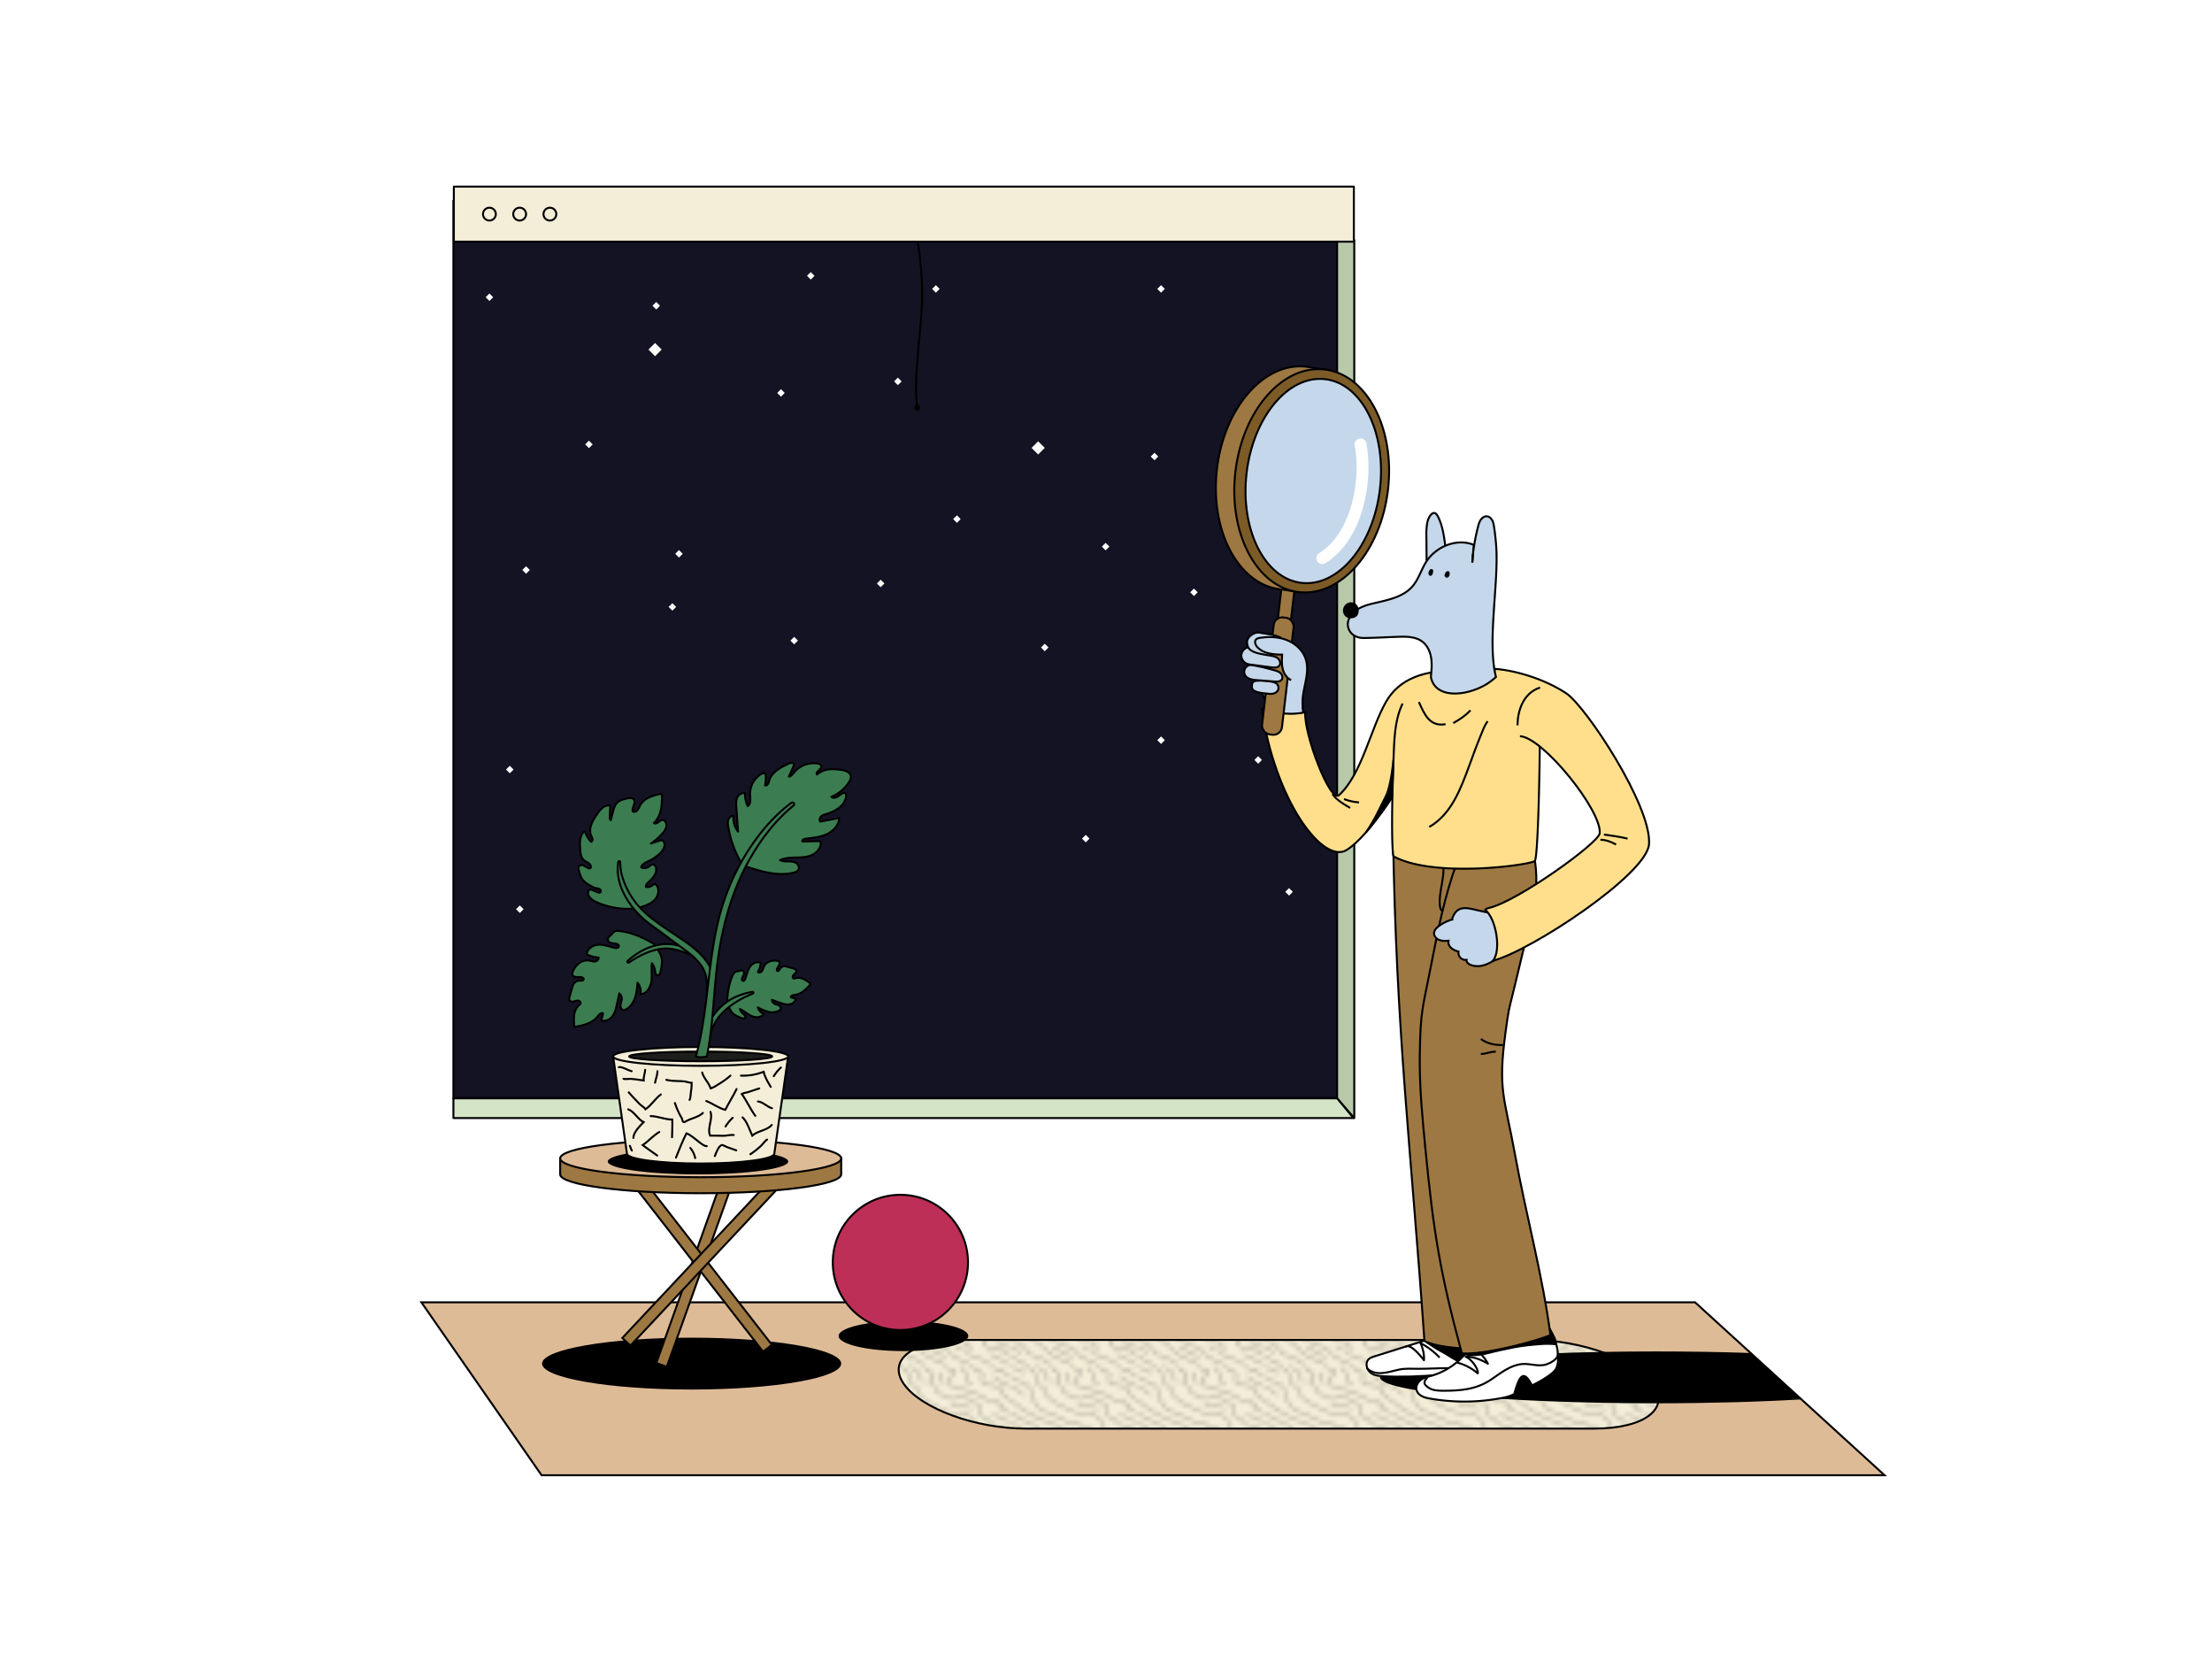 <svg id="Layer_1" data-name="Layer 1" xmlns="http://www.w3.org/2000/svg" xmlns:xlink="http://www.w3.org/1999/xlink" viewBox="0 0 2240.78 1683.13"><defs><style>.cls-1,.cls-11,.cls-15,.cls-2,.cls-21,.cls-22{fill:none;}.cls-11,.cls-12,.cls-13,.cls-14,.cls-15,.cls-16,.cls-17,.cls-18,.cls-19,.cls-2,.cls-20,.cls-21,.cls-23,.cls-3,.cls-4,.cls-6,.cls-7,.cls-8,.cls-9{stroke:#000;}.cls-15,.cls-2,.cls-21,.cls-22{stroke-linecap:round;}.cls-11,.cls-12,.cls-13,.cls-15,.cls-16,.cls-17,.cls-18,.cls-19,.cls-2,.cls-20,.cls-22,.cls-23,.cls-3,.cls-4,.cls-6{stroke-miterlimit:10;}.cls-2{stroke-width:0.5px;}.cls-3{fill:#debb97;}.cls-11,.cls-12,.cls-13,.cls-14,.cls-15,.cls-16,.cls-17,.cls-18,.cls-19,.cls-20,.cls-21,.cls-23,.cls-3,.cls-4,.cls-6,.cls-7,.cls-8,.cls-9{stroke-width:2px;}.cls-4,.cls-9{fill:#f4eed8;}.cls-5{opacity:0.26;fill:url(#_10_dpi_20_2);}.cls-6{fill:#131324;}.cls-7{fill:#b8c9a9;}.cls-14,.cls-21,.cls-7,.cls-8,.cls-9{stroke-linejoin:round;}.cls-8{fill:#d4e5c7;}.cls-10,.cls-16{fill:#fff;}.cls-12{fill:#9e7842;}.cls-13{fill:#1d1d1b;}.cls-14{fill:#3b7d51;}.cls-17{fill:#c5d7ea;}.cls-19{fill:#ffdf8c;}.cls-20{fill:#7c5b27;}.cls-22{stroke:#fff;stroke-width:12px;}.cls-23{fill:#bd2f56;}</style><pattern id="_10_dpi_20_2" data-name="10 dpi 20% 2" width="28.8" height="28.8" patternTransform="translate(255.03 614.88) scale(4.43)" patternUnits="userSpaceOnUse" viewBox="0 0 28.8 28.8"><rect class="cls-1" width="28.8" height="28.8"/><path class="cls-2" d="M2.75,28.08c.37-.06.71.42,1,.62a3.32,3.32,0,0,1,1.61,2,3.61,3.61,0,0,0,.31,1.53,4.72,4.72,0,0,0,1.28.93c.65.45.51,1.81,1.16,2.26s1.23,1,1.9,1.37A34.67,34.67,0,0,0,14.4,39c1,.41,2.81-.26,3.69.3a10,10,0,0,1,1.71,1.07c.57.56.51,1.1.75,1.81s1.08.92,1.74,1.32a19.14,19.14,0,0,0,1.83,1c.56.27,1.25.4,1.77.7s.25.63,0,1-.48.53.1.83c.28.15.52.3.77.46"/><path class="cls-2" d="M20.75,29c.26.66,1.3.68,1.47,1.45.12.58-.58.82-.32,1.38s1.34.72,2,.84,2,.16,2.4.76c.3.42-.21.8.07,1.13s.87.23,1.14.52.11.39.25.53.55.17.75.47"/><path class="cls-2" d="M5.58,28c0,.8,1.64,1.38,2.07,2s0,1.37.51,2"/><path class="cls-2" d="M17.12,28.42c0,.07,0,.09,0,.14.29.56.94.8,1.14,1.47a1.57,1.57,0,0,1,0,.86c-.16,1,.58,1.15,1.3,1.62"/><path class="cls-2" d="M27.76,21.86c.59.76,1.82,1,2.63,1.49A3.68,3.68,0,0,1,32,25c.64,1,1.61,1.07,2.67,1.49A10,10,0,0,1,37,27.85c.53.4.91,1,1.47,1.34"/><path class="cls-2" d="M26.68,18.53c2.05.6,3.6,1.86,5.4,2.95A26.22,26.22,0,0,1,37,25.32a12.19,12.19,0,0,0,4,2.15c1.22.51,2.1,1.68,3.33,2.06"/><path class="cls-2" d="M26.76,13.78c1.33.5,2.43,1.57,3.81,2a11.41,11.41,0,0,1,4.59,2.72c1.06.93.49,1.1.25,2.11s2,1.35,2.78,1.93c1.36,1,3,1.26,4.45,2.1.81.48,1,1.22,1.68,1.69,1.07.71,2.43,1,3.49,1.75a4.81,4.81,0,0,0,1.95,1"/><path class="cls-2" d="M26.1,8.4c.06.46.39.65.79.95a47.71,47.71,0,0,0,6.26,3.47c2,1,2.34,2,4.24,3.22a14.8,14.8,0,0,1,3.24,2.17c1.32,1.42-.39.83-.72,1.76s3.3,1.71,3.73,1.92c1.23.58,2.85.9,3.94,1.71,1.3.95-.3.86,0,1.81.19.75,2.27,1.23,2.82,1.47A13.63,13.63,0,0,1,52.47,28,10.07,10.07,0,0,0,55,29.53"/><path class="cls-2" d="M28.16,7.22a17.72,17.72,0,0,1,2.21,1.69,28.8,28.8,0,0,0,6.93,3.57A24.26,24.26,0,0,1,42,15.14c1.07.68,2.26,1.07,3.37,1.66.68.36-.16,1.12.29,1.81s2.2.85,2.64,1.41c.85,1.1,3,1.39,3.34,2.82-.61.25-.52.61-.09,1,.85.74,2.42.53,3.44.91a13.38,13.38,0,0,1,2.34,1.55c1,.63,2,1.25,3.05,1.8"/><path class="cls-2" d="M26.05.61c.62-.11,1.61.86,2.11,1.17a26.84,26.84,0,0,0,2.89,1.56,3.54,3.54,0,0,1,1.84,1.25c.42.77-.18,1.82.37,2.4s1.51,2.44,2.37,2.73a38.07,38.07,0,0,1,6.45,3c.78.42,1.49-.78,1.88,0s.65.69,1.3.83a5.93,5.93,0,0,1,3.25,1.37,11.08,11.08,0,0,1,1.19,1.68c.36.61.43,1.34,1,1.78s1.92.29,2.24,1.2c.11.31,0,.31.23.55a6.63,6.63,0,0,0,1.17.65,11,11,0,0,0,1.19.59c.3.12.72.19.91.47"/><path class="cls-2" d="M27.84,16.16a11.69,11.69,0,0,0,1.36.72c.72.42,1.37.86,2.12,1.22s1.56,1.07,2.43,1.44"/><path class="cls-2" d="M24.88,22.58a5.7,5.7,0,0,0,1.53.74c.71.31,1.37.69,2.06,1,.31.15.65.14,1,.27s.72.64,1.17.83"/><path class="cls-2" d="M-1,21.86c.59.76,1.82,1,2.63,1.49A3.68,3.68,0,0,1,3.18,25c.64,1,1.61,1.07,2.67,1.49a10,10,0,0,1,2.31,1.33c.53.4.92,1,1.47,1.34"/><path class="cls-2" d="M-2.12,18.53c2.05.6,3.6,1.86,5.4,2.95a25.9,25.9,0,0,1,4.89,3.84,12.19,12.19,0,0,0,4,2.15c1.22.51,2.1,1.68,3.33,2.06"/><path class="cls-2" d="M-2,13.78c1.33.5,2.43,1.57,3.81,2a11.41,11.41,0,0,1,4.59,2.72c1.06.93.49,1.1.25,2.11s2,1.35,2.78,1.93c1.36,1,3,1.26,4.45,2.1.81.48,1,1.22,1.68,1.69,1.07.71,2.43,1,3.49,1.75a4.81,4.81,0,0,0,1.95,1"/><path class="cls-2" d="M-2.7,8.4c.06.46.39.65.79.95a47.71,47.71,0,0,0,6.26,3.47c2,1,2.34,2,4.24,3.22a14.8,14.8,0,0,1,3.24,2.17c1.32,1.42-.39.83-.72,1.76s3.3,1.71,3.73,1.92c1.23.58,2.85.9,3.94,1.71,1.3.95-.3.86-.05,1.81.19.75,2.27,1.23,2.82,1.47A13.63,13.63,0,0,1,23.67,28a10.07,10.07,0,0,0,2.56,1.57"/><path class="cls-2" d="M-.64,7.22A17.72,17.72,0,0,1,1.57,8.91,28.8,28.8,0,0,0,8.5,12.48a24.26,24.26,0,0,1,4.67,2.66c1.07.68,2.26,1.07,3.37,1.66.68.36-.16,1.12.29,1.81s2.2.85,2.64,1.41c.85,1.1,3,1.39,3.34,2.82-.61.25-.52.61-.09,1,.85.74,2.42.53,3.44.91a13.38,13.38,0,0,1,2.34,1.55c1,.63,2,1.25,3.05,1.8"/><path class="cls-2" d="M-2.75.61c.62-.11,1.61.86,2.12,1.17A25.78,25.78,0,0,0,2.25,3.34,3.54,3.54,0,0,1,4.09,4.59c.42.77-.18,1.82.37,2.4S6,9.43,6.83,9.72a38.07,38.07,0,0,1,6.45,3c.78.42,1.49-.78,1.88,0s.65.69,1.3.83a5.93,5.93,0,0,1,3.25,1.37,11.08,11.08,0,0,1,1.19,1.68c.36.61.43,1.34,1,1.78s1.92.29,2.24,1.2c.11.31,0,.31.23.55a6.63,6.63,0,0,0,1.17.65,12,12,0,0,0,1.19.59c.3.12.72.19.91.47"/><path class="cls-2" d="M2.75-.72c.37-.06.71.42,1,.62a3.32,3.32,0,0,1,1.61,2,3.64,3.64,0,0,0,.31,1.53,4.72,4.72,0,0,0,1.28.93c.65.45.51,1.8,1.16,2.26S9.3,7.61,10,8a34.67,34.67,0,0,0,4.43,2.13c1,.41,2.81-.26,3.69.3a10,10,0,0,1,1.71,1.07c.57.56.51,1.1.75,1.81s1.08.92,1.74,1.32,1.2.7,1.83,1,1.25.4,1.77.7.25.63,0,1-.48.53.1.83c.28.15.52.3.77.46"/><path class="cls-2" d="M9.5.32c.9.5,1.68,1.71,1,2.17s-.83.71,0,1.2c1.14.68.62,1.65,1.84,2.2.75.34,1.51.7,2.28,1a1.31,1.31,0,0,0,1.19,0,3.77,3.77,0,0,1,3.35.32A13.3,13.3,0,0,1,21,8.28a1.12,1.12,0,0,1,.62,1.07c-.08.64-.31,1,.18,1.49a4.54,4.54,0,0,0,1.37.79,1.71,1.71,0,0,1,.72.61c.11.23,0,.39.21.58s.79.21,1.07.35.63.39,1,.53a2,2,0,0,0,.59.12c.4.08.33.16.75.42"/><path class="cls-2" d="M15.21.61c1.06.65-.22,1-.9,2-.57.88-.49,1.09.53,1.37,1.41.38,4.56,1.41,5.93,1.94a6.16,6.16,0,0,1,1.76.92,2.72,2.72,0,0,0,2,.6,2.66,2.66,0,0,1,1.29.38c.33.31.14.82.47,1.21"/><path class="cls-2" d="M20.75.24c.26.66,1.3.68,1.47,1.45.12.58-.58.81-.32,1.38s1.34.72,2,.84,2,.16,2.4.76c.3.42-.21.8.07,1.13s.87.23,1.14.52c.14.14.11.39.25.53s.55.17.75.47"/><path class="cls-2" d="M-1,16.16a11.07,11.07,0,0,0,1.37.72c.71.42,1.36.86,2.11,1.22S4.08,19.17,5,19.54"/><path class="cls-2" d="M23.87,25.87c.3,0,.48.17.73.31.57.31,1.18.52,1.73.87s1.39.8,2.05,1.25a25.15,25.15,0,0,0,3.11,1.57"/><path class="cls-2" d="M5.58-.84c0,.8,1.64,1.38,2.07,2s0,1.37.51,2"/><path class="cls-2" d="M15,8.29a4.38,4.38,0,0,0,1.77.21,5.78,5.78,0,0,1,2.53.7"/><path class="cls-2" d="M17.12-.38c0,.07,0,.09,0,.14.29.56.94.8,1.14,1.47a1.57,1.57,0,0,1,0,.86c-.16,1,.58,1.15,1.3,1.61"/><path class="cls-2" d="M24.66,1.91c.57.43,1.13.87,1.72,1.28s1,.45,1.47.72c1,.49,2.78,1.18,3.19,2.25"/><path class="cls-2" d="M24.66,10.41c1.18,1,2.77,1.31,4,2.17a20.37,20.37,0,0,0,2.22,1.29"/><path class="cls-2" d="M14.33,18.41c.21.46.2,1,.56,1.43a5.09,5.09,0,0,0,1.55.81c.42.21.84.44,1.26.64"/><path class="cls-2" d="M8.41,18.12c0,.36.33.69.4,1.05.14.78,0,.89.6,1.49"/><path class="cls-2" d="M16,23.91a9.58,9.58,0,0,0,1.42,1"/><path class="cls-2" d="M17.45,15.45a3.56,3.56,0,0,1,1.26.91c.41.55.35,1.21,1,1.59"/><path class="cls-2" d="M-3.92,22.58a5.85,5.85,0,0,0,1.53.74c.71.31,1.37.69,2.06,1,.31.15.65.14,1,.27s.72.64,1.17.83"/><path class="cls-2" d="M9.41,24.25c.11.22.37.26.59.35a10.76,10.76,0,0,1,1.6.87,8.4,8.4,0,0,0,1.05.5c.3.14.53.42.84.53"/><path class="cls-2" d="M12.12,1.08c1.09.53.08,1.42.17,2.12"/><path class="cls-2" d="M-29.44,7.22a17.72,17.72,0,0,1,2.21,1.69,28.8,28.8,0,0,0,6.93,3.57,24.26,24.26,0,0,1,4.67,2.66c1.07.68,2.26,1.07,3.37,1.66.68.36-.16,1.12.29,1.81s2.2.85,2.64,1.41c.85,1.1,3,1.39,3.34,2.82-.61.25-.52.61-.09,1,.85.74,2.42.53,3.45.91A13.68,13.68,0,0,1-.3,26.29c1,.63,2,1.25,3.05,1.8"/><path class="cls-2" d="M-4.93,25.87c.3,0,.48.17.73.31.57.31,1.18.52,1.73.87s1.39.8,2.05,1.25a25.15,25.15,0,0,0,3.11,1.57"/><path class="cls-2" d="M-4.14,1.91c.57.43,1.13.87,1.72,1.28a15.56,15.56,0,0,0,1.48.72C0,4.4,1.83,5.09,2.24,6.16"/><path class="cls-2" d="M-4.14,10.41c1.18,1,2.77,1.31,4,2.17a20.37,20.37,0,0,0,2.22,1.29"/><path class="cls-2" d="M27.76-6.94c.59.76,1.82,1,2.63,1.49A3.68,3.68,0,0,1,32-3.77c.64,1,1.61,1.07,2.67,1.49A9.64,9.64,0,0,1,37-.95c.53.4.91,1,1.47,1.34"/><path class="cls-2" d="M26.68-10.27c2.05.6,3.6,1.86,5.4,2.95A26.22,26.22,0,0,1,37-3.48a12,12,0,0,0,4,2.14C42.15-.82,43,.35,44.26.73"/><path class="cls-2" d="M26.76-15c1.33.5,2.43,1.57,3.81,2a11.41,11.41,0,0,1,4.59,2.72c1.06.93.49,1.1.25,2.1s2,1.36,2.78,1.94c1.36,1,3,1.26,4.45,2.1.81.48,1,1.22,1.68,1.69,1.07.71,2.43,1,3.49,1.75a4.81,4.81,0,0,0,1.95,1"/><path class="cls-2" d="M26.1-20.4c.06.46.39.65.79.95A47.71,47.71,0,0,0,33.15-16c2,1.05,2.34,2.05,4.24,3.22a14.8,14.8,0,0,1,3.24,2.17c1.32,1.42-.39.83-.72,1.76s3.3,1.71,3.73,1.92c1.23.58,2.85.9,3.94,1.71,1.3,1-.3.86,0,1.81.19.75,2.27,1.23,2.82,1.47A13.63,13.63,0,0,1,52.47-.84,10.07,10.07,0,0,0,55,.73"/><path class="cls-2" d="M-1-6.94c.59.76,1.82,1,2.63,1.49A3.68,3.68,0,0,1,3.18-3.77c.64,1,1.61,1.07,2.67,1.49A9.64,9.64,0,0,1,8.16-.95c.53.4.92,1,1.47,1.34"/><path class="cls-2" d="M-2.12-10.27c2.05.6,3.6,1.86,5.4,2.95A25.9,25.9,0,0,1,8.17-3.48a12,12,0,0,0,4,2.14c1.22.52,2.1,1.69,3.33,2.07"/><path class="cls-2" d="M-2-15c1.33.5,2.43,1.57,3.81,2a11.41,11.41,0,0,1,4.59,2.72c1.06.93.49,1.1.25,2.1s2,1.36,2.78,1.94c1.36,1,3,1.26,4.45,2.1.81.48,1,1.22,1.68,1.69,1.07.71,2.43,1,3.49,1.75A4.81,4.81,0,0,0,21,.31"/><path class="cls-2" d="M-2.7-20.4c.06.46.39.65.79.95A47.71,47.71,0,0,0,4.35-16c2,1.05,2.34,2.05,4.24,3.22a14.8,14.8,0,0,1,3.24,2.17c1.32,1.42-.39.83-.72,1.76s3.3,1.71,3.73,1.92c1.23.58,2.85.9,3.94,1.71,1.3,1-.3.86-.05,1.81.19.75,2.27,1.23,2.82,1.47A13.63,13.63,0,0,1,23.67-.84,10.07,10.07,0,0,0,26.23.73"/><path class="cls-2" d="M23.87-2.93c.3,0,.48.17.73.31.57.31,1.18.52,1.73.87s1.39.8,2.05,1.25a25.15,25.15,0,0,0,3.11,1.57"/><path class="cls-2" d="M-4.93-2.93c.3,0,.48.17.73.31.57.31,1.18.52,1.73.87S-1.08-.95-.42-.5A25.15,25.15,0,0,0,2.69,1.07"/></pattern></defs><title>Browse</title><polygon class="cls-3" points="1717.11 1318.98 426.86 1318.98 548.64 1494.13 1909.08 1494.13 1717.11 1318.98"/><path class="cls-4" d="M1615.19,1446.87H1039c-50.46,0-105.62-20.09-123.2-44.88h0c-17.57-24.78,9.08-44.88,59.54-44.88h576.21c50.47,0,105.62,20.1,123.2,44.88h0C1692.31,1426.78,1665.65,1446.87,1615.19,1446.87Z"/><path class="cls-5" d="M1615.19,1446.87H1039c-50.46,0-105.62-20.09-123.2-44.88h0c-17.57-24.78,9.08-44.88,59.54-44.88h576.21c50.47,0,105.62,20.1,123.2,44.88h0C1692.31,1426.78,1665.65,1446.87,1615.19,1446.87Z"/><rect class="cls-6" x="459.32" y="203.69" width="895.18" height="908.33"/><polygon class="cls-7" points="1354.5 1112.37 1354.5 243.24 1371.89 243.24 1371.89 1132.36 1354.5 1112.37"/><polygon class="cls-8" points="459.32 1112.37 1354.5 1112.37 1371.03 1132.36 459.32 1132.36 459.32 1112.37"/><rect class="cls-9" x="459.75" y="189" width="911.71" height="55.74"/><rect class="cls-10" x="818.63" y="276.65" width="5.38" height="5.38" transform="translate(1599.59 -103.9) rotate(135)"/><rect class="cls-10" x="662.11" y="306.97" width="5.38" height="5.38" transform="translate(1353.84 58.53) rotate(135)"/><rect class="cls-10" x="1173.47" y="289.92" width="5.38" height="5.38" transform="translate(2214.74 -332.15) rotate(135)"/><rect class="cls-10" x="966.67" y="523.04" width="5.38" height="5.38" transform="translate(2026.56 212.04) rotate(135)"/><rect class="cls-10" x="1166.83" y="459.68" width="5.38" height="5.38" transform="translate(2323.43 -37.66) rotate(135)"/><rect class="cls-10" x="906.86" y="383.58" width="5.38" height="5.38" transform="translate(1825.83 16.26) rotate(135)"/><rect class="cls-10" x="493.09" y="298.37" width="5.38" height="5.38" transform="translate(1059.23 163.36) rotate(135)"/><rect class="cls-10" x="530.23" y="574.6" width="5.38" height="5.38" transform="translate(1317.95 608.67) rotate(135)"/><rect class="cls-10" x="685.11" y="558.21" width="5.38" height="5.38" transform="translate(1570.77 471.17) rotate(135)"/><rect class="cls-10" x="678.44" y="612" width="5.38" height="5.38" transform="translate(1597.41 567.71) rotate(135)"/><rect class="cls-10" x="593.92" y="447.39" width="5.38" height="5.38" transform="translate(1336.73 346.47) rotate(135)"/><rect class="cls-10" x="788.45" y="395.29" width="5.38" height="5.38" transform="translate(1631.97 119.97) rotate(135)"/><rect class="cls-10" x="945.39" y="289.92" width="5.38" height="5.38" transform="translate(1825.37 -170.87) rotate(135)"/><rect class="cls-10" x="889.43" y="588.23" width="5.38" height="5.38" transform="translate(1940.79 377.94) rotate(135)"/><rect class="cls-10" x="1303.14" y="900.56" width="5.38" height="5.38" transform="translate(2867.88 618.59) rotate(135)"/><rect class="cls-10" x="513.74" y="776.7" width="5.38" height="5.38" transform="translate(1432.71 965.33) rotate(135)"/><rect class="cls-10" x="1117.32" y="550.91" width="5.38" height="5.38" transform="translate(2303.43 153.09) rotate(135)"/><rect class="cls-10" x="1271.84" y="766.99" width="5.38" height="5.38" transform="translate(2720.01 412.7) rotate(135)"/><rect class="cls-10" x="1055.66" y="653.08" width="5.38" height="5.38" transform="translate(2270.41 371.11) rotate(135)"/><rect class="cls-10" x="1097.2" y="846.67" width="5.38" height="5.38" transform="translate(2478.22 672.2) rotate(135)"/><rect class="cls-10" x="1206.79" y="597.18" width="5.38" height="5.38" transform="translate(2488.88 168.82) rotate(135)"/><rect class="cls-10" x="1046.92" y="448.9" width="9.46" height="9.46" transform="translate(2116.05 30.76) rotate(135)"/><rect class="cls-10" x="658.88" y="349.33" width="9.46" height="9.46" transform="translate(1383.2 135.18) rotate(135)"/><rect class="cls-10" x="1173.47" y="746.96" width="5.38" height="5.38" transform="translate(2537.92 448.06) rotate(135)"/><rect class="cls-10" x="801.84" y="646.13" width="5.38" height="5.38" transform="translate(1832.2 538.71) rotate(135)"/><rect class="cls-10" x="523.89" y="918.14" width="5.38" height="5.38" transform="translate(1550.06 1199.61) rotate(135)"/><path class="cls-11" d="M929.59,244.73s5.66,30.68,4.37,63.57c-1.25,31.88-8.89,74.67-4.79,104.87"/><path d="M926.21,413.42a3,3,0,1,0,2.58-3.39A3,3,0,0,0,926.21,413.42Z"/><ellipse cx="700.63" cy="1381.06" rx="151.53" ry="26.26"/><rect class="cls-12" x="701.7" y="1168.35" width="11.28" height="220.45" transform="translate(471.83 -163.51) rotate(19.68)"/><rect class="cls-12" x="704.16" y="1168.35" width="11.28" height="220.45" transform="translate(-635.37 704.92) rotate(-37.87)"/><rect class="cls-12" x="704.16" y="1168.35" width="11.28" height="220.45" transform="translate(1066.99 -139.52) rotate(43.17)"/><path class="cls-12" d="M785.14,1173.21c-21.85-1.84-47.67-2.9-75.34-2.9s-53.49,1.06-75.34,2.9h-67v16.2c0,10.54,63.73,19.09,142.34,19.09s142.33-8.55,142.33-19.09v-16.2Z"/><ellipse class="cls-3" cx="709.8" cy="1173.21" rx="142.34" ry="19.09"/><ellipse cx="707.09" cy="1176.38" rx="91.41" ry="13.03"/><path class="cls-9" d="M621.11,1069.93l14,98.5c0,5.53,33.42,10,74.64,10s74.64-4.49,74.64-10l14-98.5Z"/><ellipse class="cls-4" cx="709.8" cy="1069.93" rx="88.69" ry="9.55"/><ellipse class="cls-13" cx="709.8" cy="1069.93" rx="72.41" ry="4.89"/><path class="cls-14" d="M666.72,958.79c-11.33-7.59-26.66-14.9-40.27-15.94a6.7,6.7,0,0,0-4,.55,11.89,11.89,0,0,0-2.35,2.4c-1.81,2-4.8,3.68-4.31,6.29.37,1.94,2.56,2.93,4.51,3.2s4.06.21,5.7,1.3a2.21,2.21,0,0,1,.88,1,2,2,0,0,1-1.31,2.33,5.35,5.35,0,0,1-2.94,0c-5.49-1.16-10.89-3.37-16.49-3.08s-11.66,4.25-11.63,9.86a31.33,31.33,0,0,0,11.84,3.08c.45,2.1-1.84,3.89-4,4s-4.21-.73-6.35-1c-6.95-.87-13.24,4.94-15.78,11.47a4.77,4.77,0,0,0-.43,2.69c.45,2,2.91,2.69,4.93,2.66s4.27-.36,5.9.85a1.73,1.73,0,0,1,.53.58c.4.8-.33,1.78-1.18,2.06a8.58,8.58,0,0,1-2.68.08,7.3,7.3,0,0,0-6.18,3.33,14.4,14.4,0,0,0-1.5,3.83l-2.46,8.63c-.45,1.57-.83,3.46.27,4.66s2.64,1,4,.67a12.91,12.91,0,0,1,4.16-.85c1.42.12,2.89,1.4,2.51,2.78a4,4,0,0,1-1.48,1.79,16.55,16.55,0,0,0-5,10.35,49,49,0,0,0,.32,11.72c8.61-1.56,18-3.59,23.37-10.51,1.45-1.87,3.57-4.34,5.62-3.16l-1.79,7c4,1.53,8.64-.71,11.22-4.12s3.58-7.73,4.51-11.9l2.49-11.25a6.88,6.88,0,0,1,2.52,5.15c0,2.29-1.09,4.46-1.31,6.74s1.09,5.12,3.39,5.06a4.63,4.63,0,0,0,2-.65c4.55-2.45,7.63-7.05,9.31-11.93s2.12-10.08,2.54-15.22a13.68,13.68,0,0,1,3,11.73c6.14-.45,10.18-6.91,11.06-13s-.32-12.34.53-18.44a14.46,14.46,0,0,1,3.17,7.51c.23,2,.68,4.75,2.7,4.77,1.65,0,2.46-2,2.82-3.59,1.28-5.81,2.52-12.13,0-17.5-1.23-2.6-3.35-5.3-2.41-8"/><path class="cls-14" d="M693.87,960.3c-12.39-6.18-27.57-4.94-40.12.89a72.85,72.85,0,0,0-17.86,12,1.05,1.05,0,0,0,1.31,1.64,107,107,0,0,1,9.52-5.87c6.84-3.75,17.08-7.83,26.14-8.31,10.51-.55,20.61,3.68,30.28,7.82"/><path class="cls-14" d="M736.52,1019.42c-.14-10.45,1.5-23.4,6.35-32.7a5.34,5.34,0,0,1,2-2.38,8.77,8.77,0,0,1,2.44-.57c1.94-.4,4.22-1.67,5.65-.3,1.05,1,.78,2.84.17,4.22s-1.51,2.74-1.49,4.25a1.64,1.64,0,0,0,.26,1,1.42,1.42,0,0,0,2,.07,4.2,4.2,0,0,0,1.17-1.93c1.5-4,2.3-8.46,4.74-12s7.35-5.92,10.83-3.65a25.15,25.15,0,0,1-2.87,9c1.13,1.13,3.17.35,4.13-1s1.25-3,1.94-4.55c2.27-4.89,8.42-6.68,13.5-5.73a3.41,3.41,0,0,1,1.85.8c1,1.08.49,3-.34,4.29s-1.95,2.64-1.85,4.19a1.27,1.27,0,0,0,.14.58c.34.58,1.24.5,1.76,0a6.49,6.49,0,0,0,1.13-1.72,5.56,5.56,0,0,1,4.57-2.7,9.93,9.93,0,0,1,3,.55l6.36,1.84c1.15.34,2.48.85,2.78,2a3.24,3.24,0,0,1-1.2,2.89,9.77,9.77,0,0,0-2.21,2.38c-.5,1-.3,2.45.71,2.75a2.94,2.94,0,0,0,1.71-.25,11.78,11.78,0,0,1,8.46.87,34.3,34.3,0,0,1,7.16,4.9c-4.44,5-9.5,10.34-16,11.06-1.75.2-4.14.6-4.23,2.42l5.08,1.63c-.65,3.23-3.93,5.37-7.09,5.69s-6.25-.75-9.22-1.82l-8-2.87a5.11,5.11,0,0,0,2.19,3.7c1.41,1,3.21,1.08,4.72,1.85s2.74,2.76,1.77,4.24a3.48,3.48,0,0,1-1.21,1,15.24,15.24,0,0,1-11.16,1.31,44.19,44.19,0,0,1-10.5-4.43,10,10,0,0,0,6.07,6.67c-2.76,3.84-8.4,3.89-12.55,2s-7.54-5.15-11.67-7a10.74,10.74,0,0,0,3.39,5.08c1.15.95,2.67,2.34,1.87,3.67-.66,1.09-2.22.81-3.37.4-4.13-1.48-8.56-3.2-10.87-7-1.13-1.85-1.95-4.31-4-4.78"/><path class="cls-14" d="M714.66,1049.1c1.57-14.32,10.93-27.1,22.71-35.06,7.56-5.1,16-7.82,24.77-9.56a1,1,0,0,1,.54,1.87,102.37,102.37,0,0,0-14.88,7.21c-6.89,4-15.94,10.88-21.3,18.65-6.22,9-8.18,20.25-10,31.07"/><path class="cls-14" d="M750.53,873.23a108.92,108.92,0,0,1-12.83-35.94c-.39-2.35-.7-4.82.08-7.07s3-4.2,5.33-3.91a21.47,21.47,0,0,0,4.55,15.89l-1.75-24.72c-.24-3.27-.44-6.71.89-9.7s4.77-5.34,7.89-4.31a27.41,27.41,0,0,0,2.82,13c3.44-2.53,2.48-7.74,2.34-12a23.39,23.39,0,0,1,11.59-20.69c1.2-.68,2.93-1.16,3.79-.08a3,3,0,0,1,.48,1.7,35.64,35.64,0,0,1-.73,9.93c2.13,1,3.58-2.2,4.19-4.48,2.38-8.79,11.56-13.63,19.84-17.45,1.85-.85,4.82-1.21,5.23.79a3.49,3.49,0,0,1-.44,2l-4.64,10.42c2.36-.38,3.88-2.6,5.4-4.45a25.85,25.85,0,0,1,23.66-8.84c1.61.27,3.48,1,3.79,2.58.65,3.39-6.27,5.56-4.43,8.48a23.56,23.56,0,0,1,11.4-5.07c4-.61,8.09-.17,12.11.29,4.63.52,10.46,2.22,10.85,6.86a9.14,9.14,0,0,1-1.75,5.34,38.3,38.3,0,0,1-18,15.23c1.66,1.44,4.25,1,6.17-.08s3.5-2.69,5.51-3.58a2.76,2.76,0,0,1,2-.25c1.22.44,1.44,2.06,1.28,3.35-1.16,9.39-10.83,15.22-19.91,17.9-1.9.56-3.9,1.09-5.37,2.43s-2.13,3.79-.86,5.32l19.12-3.67c-.25,7.42-6.25,13.6-13,16.6s-14.37,3.52-21.72,4.52c-1.55.21-3.55,1.85-2.32,2.8l15.88-.5a2.87,2.87,0,0,1,1.59.26,2.57,2.57,0,0,1,.84,2.39c-.32,5.35-4.71,9.76-9.68,11.77s-10.47,2.1-15.82,2.23-10.88.36-15.75,2.59c2.41,1.32,5.29,1.33,8,1.33s5.63,0,8,1.4,4,4.52,2.7,6.94c-1,1.86-3.2,2.64-5.25,3.12-15.81,3.69-32.24-1.17-47.65-6.27-.69-.22-1.48-.55-1.67-1.25s.9-1.44,1.24-.8"/><path class="cls-14" d="M640.73,920.31A78.27,78.27,0,0,1,605,914c-3.88-1.69-8-4.13-9.12-8.21-.54-2,.24-4.65,2.25-4.78a4.46,4.46,0,0,1,2,.5l4.76,2c1.12.48,2.58.89,3.4,0s.14-2.52-1-3.13a12.78,12.78,0,0,0-3.66-.85,16.35,16.35,0,0,1-4.63-2c-3.33-1.89-6.76-3.88-9-7-1.84-2.56-2.7-5.68-3.53-8.73-.41-1.5-.78-3.26.16-4.49,1.11-1.45,3.37-1.3,5-.51s3,2.08,4.77,2.59a1.93,1.93,0,0,0,1.55-.08,1.72,1.72,0,0,0,.63-1.54c-.16-3.4-4.6-4.46-7.17-6.7-2.92-2.55-3.39-6.83-3.66-10.7-.4-5.74-.68-12,2.62-16.72.49-.71,1.37-1.43,2.12-1a2,2,0,0,1,.73,1.12,24.71,24.71,0,0,0,5.57,8.76,2.37,2.37,0,0,0,1.47-2.69,11.32,11.32,0,0,0-1.27-3.11c-1.64-3.53-1.36-7.7-.09-11.38a45.44,45.44,0,0,1,5.6-10.19,30.29,30.29,0,0,1,5.57-6.81,10.22,10.22,0,0,1,8.16-2.53L617.68,827c-.07,1.34,0,2.91,1.06,3.71l2.08-8.11c.9-3.51,1.91-7.22,4.52-9.74s6.28-3.37,9.79-4.15c2.39-.53,5.33-.89,6.89,1,2.69,3.27-2.23,8.14-1,12.18,1.58.83,3.6,0,4.75-1.41a24.71,24.71,0,0,0,2.58-4.68c3.93-7.32,12.89-10.08,21-11.8a1.18,1.18,0,0,1,.85,0c.33.2.36.66.36,1,0,5.1-.07,10.23-1.14,15.22s-3.24,9.86-7,13.32c1.32,1,3.25.18,4.55-.86s2.67-2.34,4.34-2.22a3.74,3.74,0,0,1,2.49,1.43,6.9,6.9,0,0,1,.91,6.33,16.12,16.12,0,0,1-3.47,5.62,56,56,0,0,1-11.84,10.41l8.81-2.8a5.1,5.1,0,0,1,2-.36c2.08.16,3.17,2.67,3,4.75-.25,3.37-2.46,6.26-4.89,8.61a38.81,38.81,0,0,1-10.43,7.25c-3.35,1.6-7.37,3.17-8.41,6.74a7.37,7.37,0,0,0,7.11-.3c1.74-1.09,3.4-3,5.39-2.52a4,4,0,0,1,2.55,3.18c1.21,5.36-2.88,10.38-7,14.05-1.62,1.45-3.44,3.18-3.3,5.35A7.56,7.56,0,0,0,660.4,897c1-.72,1.94-1.73,3.11-1.51a2.87,2.87,0,0,1,1.62,1.19c3.37,4.44,1.61,11.2-2.37,15.11s-9.52,5.65-14.85,7.27l-5.94,1.8"/><path class="cls-14" d="M716.27,1004.6c.1-6.37.1-12.88-1.95-18.91-3.83-11.24-14-18.91-23.61-25.87-10.3-7.45-20.46-15.29-30.77-22.7a91.24,91.24,0,0,1-21-20.68c-10.19-14.2-14.81-28.54-12.63-43.3a1,1,0,0,1,2.06.13,49.19,49.19,0,0,0,2,14.65c9.12,29.31,28.5,41.85,48.06,55.16s39.46,24.2,45.82,48.79"/><path class="cls-14" d="M716.07,1069.85c6.95-33.95,6.63-68.65,11.85-102.91s14.74-67.32,31.91-97.43c11.77-20.63,26.12-39,44-53.65a1.76,1.76,0,0,0-2.13-2.8c-11.85,8.67-23.19,20.42-32,31.77a229.84,229.84,0,0,0-38.56,74.84c-14.72,49.13-12.65,100.73-26.1,150.21,3.63,1.59,9,.65,11,0Z"/><path class="cls-15" d="M636.9,1106.32c3.39,4.06,7.19,7.62,10.74,11.53,1.72,1.88,5,3.54,6.24,5.63,5.84-3.91,9.85-10.79,15.54-15"/><path class="cls-15" d="M675,1093.63c6,1.55,12.16,1,18.27,1.62,2.45.27,4.88,1.45,7.34,1.33a42,42,0,0,1-.62,8.59c-.4,2.64-.3,6.4-1.46,8.82"/><path class="cls-15" d="M683.7,1117.16a80.81,80.81,0,0,0,4.26,10.4c.81,1.84,2,3.47,2.85,5.3.28.63.55,2.62,1,3,1.42,1.38,2.54-.05,4.57-1,4.86-2.39,11.76-3.79,15.62-7.65"/><path class="cls-15" d="M659.11,1130.38c7.4.06,14.67,3.63,21.91,3.48.34,6-.22,12-.23,17.94"/><path class="cls-15" d="M667.84,1146.51c-6.18,3.55-10.86,9.32-16.8,13.24,4.71,3.67,9.9,7,14.68,10.56"/><path class="cls-15" d="M684.76,1172.42c3.32-8.26,6.58-16.62,10.63-24.57,4.69,1.79,8.61,5.67,12.59,8.62,1.88,1.38,5.42,4.56,8,4.32"/><path class="cls-15" d="M719.74,1126.07c2.61,7.83-3.66,16.16-.4,24.08,0,0,8.95,0,12.67.17s8.07-1.24,11.24-.76"/><path class="cls-15" d="M724.16,1170.87c1.2-3.06,3.73-10.26,6.91-11.13,1.23-.34,4.32,1.66,5.5,2.08,3.09,1.08,6.19,2.13,9.27,3.23"/><path class="cls-15" d="M711.34,1086.26c1.54,5.91,6.83,10.32,8.52,16.12a25,25,0,0,0,5.57-2.73c4.83-2.91,10.3-6.36,14.46-10.22"/><path class="cls-15" d="M715.48,1115.13c6.49,2.45,12.47,7.2,19.22,8.93,3.54-7,8-13.94,11.45-21.09"/><path class="cls-15" d="M769.11,1102.35c-3.78,1.14-7.42,2.53-11.17,3.71-2.16.69-4.57.72-6.52,1.92,5.05,7,8.57,15.15,13.72,22.14"/><path class="cls-15" d="M752.19,1131.7c4.47,3.87,7.29,13.07,9.84,18.45,5.38-4.86,15.05-5.21,19.77-10.78"/><path class="cls-15" d="M760.12,1169a80.75,80.75,0,0,0,10.45-8.2c2.24-2,4-5,6.47-6.61"/><path class="cls-15" d="M631.61,1092.57c.88.69,6.14,0,7.53.06,4.26.33,8.66,1.11,12.9,1.69-.35-3.19,1.57-8.6,1.52-10.74"/><path class="cls-15" d="M636.37,1123.51c6.23,2.33,9.71,10.13,15.61,13-3.69,3.71-10.55,10.62-10.32,16"/><path class="cls-15" d="M750.6,1089.4a56.63,56.63,0,0,0,23-3.94c1,5,4.54,11,7.18,15.31"/><path class="cls-15" d="M767.79,1115.57c4.86.32,9.41,5.5,14.27,6.88"/><path class="cls-15" d="M791.05,1081.2a46.08,46.08,0,0,0-7.21,8.74"/><path class="cls-15" d="M742.21,1132.1a45.83,45.83,0,0,0-7.21,8.75"/><path class="cls-15" d="M626.85,1080.93c2.23-1.26,10,3.36,13,4"/><path class="cls-15" d="M638,1160.52c.86,1.34,1.12,3.53,2.11,4.76"/><path class="cls-15" d="M666,1084.9c0,4-1.75,7.75-2.38,11.64"/><path class="cls-15" d="M699.3,1162.64a24.46,24.46,0,0,1,4.94,10.22"/><path d="M1824.88,1417.31c-42.77,2.5-93.24,3.94-147.3,3.94-154.42,0-279.6-11.76-279.6-26.26s125.18-26.26,279.6-26.26c33.87,0,66.33.57,96.37,1.6"/><path class="cls-16" d="M1442.43,1357.94,1392,1373.86c-2.21.7-4.53,1.47-6.07,3.31-3.12,3.72-1.33,10.12,2.41,13.08s8.65,3.4,13.28,3.63c37.34,1.85,74.67-3,111.79-7.76,6.75-.87,14.39-2.31,18.1-8.48"/><path class="cls-17" d="M1298,646.27c10.94,6.38,21,59.17,21.49,67.23s1.09,13.06,1.09,13.06l-39-.69s2.67-11.27-1.2-19.8-10.57-26.46-10.57-26.46l-7.36-19.3,6.49-13Z"/><path class="cls-16" d="M1487,1367.89a70.89,70.89,0,0,1-36.53,25.38c-3.58,1-7.32,1.78-10.49,3.86s-5.7,5.93-5.13,9.89c.85,6,7.55,8.38,13.09,9.32a200.37,200.37,0,0,0,70.36.12c5.36-.89,10.77-2,15.64-4.6,4.4-15.28,8.49-27.47,18-8.64,6.19-3.14,21.16-10.89,24.52-17.32a20,20,0,0,0,1.82-8.76,56.16,56.16,0,0,0-12.62-37.15"/><path class="cls-18" d="M1566.73,1346.37c4.58,2.09,9.73,8.94,9.11,15.09-9.18-1.15-18.66.1-28.09,1s-18.73,3.06-28.07,5c-7.61,1.59-15.37,4.21-23.07,4.83-3.66.29-8.64.5-12.21-.76-2.33.58-4.59,2.83-6.35,4.66-1.42,1.48-1.25,2.19-3,1.28-5.32-2.75-10.24-6.49-15.62-9.17-5.07-2.53-9.63-6.07-14.48-9"/><path class="cls-12" d="M1411.2,846.58c3.12,198.33,17.91,313.44,31.78,511.61,14.71,7.23,46.51,8.75,62.34,7L1507,861"/><path class="cls-12" d="M1475.68,874.19c-11.94,32.52-18.88,66.87-25.51,101.1-9,46.53-11.31,46.77-11.93,94.3-.4,30.94,2.59,61.8,5.57,92.57,8.18,84.47,14.88,127,37.09,208.49,24.45,2.15,84.94-15.21,89.68-18.68-7.77-59.89-25-123-35.8-182.34s-17.73-65.37-9.51-125.2c3.28-23.84,2.64-19,8.27-42.27q5.26-21.85,10.54-43.69c4.16-17.25,9.05-33.12,11.17-50.8s1.36-36.07-4.76-52.63"/><path class="cls-19" d="M1480.05,679.85c-37.07-2.44-62.71,8-75.78,30.58-15.71,27.08-24.71,73.77-47.82,94.9-9.11,8.34-35.85-62.63-34.19-83.86-15.75,2.74-23.19,1.64-44-3.22,13.26,92.17,61.78,157.52,85.84,142.66s55.4-67.64,70.14-91.77"/><rect class="cls-12" x="1296.88" y="547.05" width="13.26" height="119.26" transform="translate(78.78 -146.47) rotate(6.63)"/><rect class="cls-12" x="1284.3" y="625.13" width="20.29" height="119.26" rx="8.69" ry="8.69" transform="translate(87.73 -144.9) rotate(6.63)"/><path class="cls-19" d="M1420.86,712.56c-7,14.45-8.2,31.21-8.87,47.47-2.94,71.68-1.67,106.53-.2,107.33,41.26,22.47,139.57,8.53,143,4.59s5.14-103.69,5-121.35c-.08-13.23.28-27.11-5.4-38.85a57.88,57.88,0,0,0-11.05-15c-9.68-10-21.67-18.31-35-19.39"/><path class="cls-17" d="M1506.83,924.18,1492.76,921c-5.22-1.19-11.08-2.27-15.59.6-3.33,2.11-5.13,5.95-6.29,9.72a43.61,43.61,0,0,0-13.47,6.71c-2.32,1.81-4.61,4.18-4.7,7.12-.09,3.12,2.49,5.82,5.43,6.91s6.16.89,9.29.7c-.71,2.67.61,5.57,2.68,7.41a18.41,18.41,0,0,0,7.42,3.56,7.22,7.22,0,0,0,8.12,8.42c-.45,2.54,2.24,4.49,4.69,5.31,7.4,2.47,13.87.37,20.4-3.14s12.25-7.46,16.22-14.09"/><path class="cls-19" d="M1514.51,677.41c23.66,1.92,52.56,11.72,72.29,24.92s86.51,114.12,83.68,152.71c-2.24,30.64-119.65,108-158.14,118,8.91-10.44,3-43.05-7.8-51.57.86-1.2,2.43-1.61,3.87-1.93,28.78-6.54,111-65.76,112.09-75.45,2.52-22.85-57.8-97.6-80.77-98.46"/><path class="cls-17" d="M1265,657c-1.26-2.83-2.31-6-1.3-9a10.71,10.71,0,0,1,4.19-5,11.92,11.92,0,0,1,5.66-2.33,15.66,15.66,0,0,1,4.09.36l6,1c4.94.87,10,1.76,14.37,4.15"/><path class="cls-17" d="M1320.4,719.63c-4.25-17,7.64-35.27,2.35-52-2.81-8.88-10.32-15.81-19-19.28s-18.32-3.74-27.52-2.27a6.66,6.66,0,0,0-3.62,1.37c-2.34,2.14-.81,6.12,1.44,8.36,6.25,6.24,16,7.19,24.79,7.18-.3,4.86-.58,9.82.59,14.55s4.06,9.29,8.51,11.27"/><path class="cls-17" d="M1283.67,702.49a19.32,19.32,0,0,0,5.73.07,7.37,7.37,0,0,0,4.81-2.87,5.75,5.75,0,0,0-1.11-7.41,10.19,10.19,0,0,0-4.31-1.73,53.39,53.39,0,0,0-15.75-1,5.68,5.68,0,0,0-3.73,1.31c-1,1.08-1.11,2.71-1.11,4.2a5.45,5.45,0,0,0,.45,2.63C1270.81,701.61,1279.52,702,1283.67,702.49Z"/><path class="cls-17" d="M1268.78,673.66a6.93,6.93,0,0,0-7.32,10.44c2.28,3.67,7.23,4.38,11.54,4.72l18.06,1.42c2.67.22,5.87.19,7.37-2,1.32-2,.51-4.76-1.19-6.39s-4-2.37-6.31-3a200.89,200.89,0,0,0-22.15-5.16"/><path class="cls-17" d="M1264.4,655.59a8.78,8.78,0,0,0-6.93,7.87,9.12,9.12,0,0,0,5.77,8.84,18.38,18.38,0,0,0,4,.85l7.45,1c4.46.58,8.93,1.17,13.4,1.74,2.83.35,6.22.48,7.94-1.79s.42-6-2-7.71-5.49-2.1-8.41-2.6c-7.35-1.27-18.31-2.58-21.27-8.18"/><path class="cls-12" d="M1343.61,378l.41-3.47-15.33-2.2a55.65,55.65,0,0,0-5.49-.93c-.89-.1-1.78-.17-2.67-.23h0c-41.7-2.77-80.65,43-87.74,104-6.86,59,18.63,111.08,57.7,120.54h0a52.15,52.15,0,0,0,6.51,1.17c.85.1,1.69.17,2.54.23l18.09,2.8.55-4.72c34.18-9.4,63.22-50.25,69.24-102S1374.61,395.07,1343.61,378Z"/><ellipse class="cls-20" cx="1328.78" cy="486.96" rx="113.49" ry="77.83" transform="translate(691.64 1750.62) rotate(-83.37)"/><ellipse class="cls-17" cx="1330.39" cy="487.2" rx="103.85" ry="68.03" transform="translate(692.81 1752.43) rotate(-83.37)"/><path class="cls-17" d="M1445.17,567.92c-.09-7.64-.13-16.31-.22-23.95a71.92,71.92,0,0,1,.72-13.69c.62-3.43,1.82-6.89,4.28-9.35a4.18,4.18,0,0,1,2.45-1.37c1.88-.17,3.26,1.67,4.12,3.33,4.69,9,6.13,19.31,7.51,29.38"/><path class="cls-17" d="M1513,623c1.55-25.67,4.2-51.84,2.56-71.46-.54-6.39-1.35-14.37-2.55-20.68-2-10.18-12.22-11.44-15.43,1.42a198,198,0,0,0-5.41,28.67l-.68,8.75c.16-3.07.39-5.95.68-8.75l.72-9.13c-17.28-7-38.54,1.77-48.4,17.61-4.9,7.88-7.46,17.22-13.5,24.26-9.18,10.71-24.17,13.82-37.92,17-5.82,1.33-11.72,2.82-16.87,5.86s-9.54,7.86-10.7,13.73,3,16.07,16.29,15.89c11.33-.15,22.65-.8,34-1.2,8.71-.3,18.21-.37,25.12,4.94,5.08,3.9,7.88,10.19,8.86,16.51s.36,12.77-.27,19.14c3.35,18.56,25.79,20.12,45.35,12.69a61.45,61.45,0,0,0,20.59-12.61C1511.08,668.47,1511.57,645.91,1513,623Z"/><path class="cls-17" d="M1492.12,560.9c-.29,2.8-.52,5.68-.68,8.75Z"/><path class="cls-18" d="M1362.65,614.36a7.39,7.39,0,0,0-.52,7.13,6.57,6.57,0,0,0,6,3.77c7.32-.11,8.1-5.74,6.63-10.14a6.55,6.55,0,0,0-5.9-4.14A7.33,7.33,0,0,0,1362.65,614.36Z"/><path class="cls-18" d="M1465.46,580.24a4.75,4.75,0,0,0-1.07,2,1.59,1.59,0,0,0,1,1.82,1.57,1.57,0,0,0,1.54-.74,4.88,4.88,0,0,0,.58-1.71,5.37,5.37,0,0,0,0-1.5c-.08-.85-1.42-.87-2.14.1"/><path class="cls-18" d="M1448.79,578.39a3.28,3.28,0,0,0-.55,3.13,1.14,1.14,0,0,0,.34.54c.63.48,1.44-.34,1.72-1.08a8.69,8.69,0,0,0,.51-2.47,1.37,1.37,0,0,0-.26-1,1,1,0,0,0-1.4.26,2.87,2.87,0,0,0-.38,1.54"/><path class="cls-11" d="M1624.76,845.24c8.08,1.17,16,2.16,24,4.12"/><path class="cls-11" d="M1621.21,850.48c5.94.16,10.58,2,15.91,4.87"/><path class="cls-11" d="M1437.36,711c5.37,12,10.83,25.41,27,22.46"/><path class="cls-11" d="M1472.18,732.35c6.46-3.63,12.28-7.46,17.41-12.92"/><path class="cls-11" d="M1349.75,804.24c4.41,6.19,11.52,10.3,18,14"/><path class="cls-11" d="M1361.54,809.29a51.76,51.76,0,0,0,15.17,3.37"/><path class="cls-11" d="M1462.26,879.87c.14,10.09-3,19.78-3.71,29.8-.23,3.31-.53,10.62,2.21,12.89"/><path class="cls-11" d="M1560.12,696.4c-16.41,5.11-22.79,22.47-22.84,38.2"/><path class="cls-11" d="M1507,730.48c-3.6,4.79-5,9.72-7.33,15.2-4.08,9.85-7.61,19.84-11.31,29.83-8.55,23.08-18.09,49.29-40.52,62"/><path class="cls-11" d="M1522.59,1058.47c-8.2,0-15.48-1.17-22.46-6.18"/><path class="cls-11" d="M1515.29,1065.21c-5.23-.5-9.72,2.33-15.16,2.25"/><path class="cls-21" d="M1476.92,1380.26A51.09,51.09,0,0,1,1497,1391c.7-5.61-7.83-15.6-12.34-16.9,7.9-.15,15.73,3,22.6,7.07-2.13-4.32-5.38-8-8.28-11.33"/><path class="cls-21" d="M1424.48,1363.63c5.12-2.09,14.69,9.67,18,14,.48-5.74-1.2-12.33-3.51-17.34a73.64,73.64,0,0,1,18.82,14.06"/><path class="cls-21" d="M1445.78,1395.4c-4.65,4.81-3.09,7.13,1.87,10.36,4.12,2.68,10,2.79,14.61,2.79,17,0,33-1.14,48.06-11.21,10.4-6.95,19.22-14.54,31.42-15.82,8.37-.87,17,3.19,25.31.15,3.43-1.24,11.13-5,11.12-10.09"/><path class="cls-21" d="M1385,1386c9.44,8.52,21.64,3.35,32.26,1.11,6.41-1.35,13.28-.79,19.8-.79,11.45,0,18.42-.65,29.88-.65"/><path class="cls-22" d="M1339.51,565.33c36.8-23.12,45.43-81.46,38.69-115.25"/><path class="cls-18" d="M1383.8,842.94s16.67-20.09,26.41-35.5c.82-20.61,1.41-37.88,1.41-37.88s-2.48,26.76-7.68,36.69S1393.71,828.56,1383.8,842.94Z"/><ellipse cx="915.18" cy="1353.1" rx="65.66" ry="15.28"/><circle class="cls-23" cx="912.1" cy="1278.57" r="68.48"/><circle class="cls-9" cx="495.78" cy="216.86" r="6.51"/><circle class="cls-9" cx="526.41" cy="216.86" r="6.51"/><circle class="cls-9" cx="557.04" cy="216.86" r="6.51"/></svg>